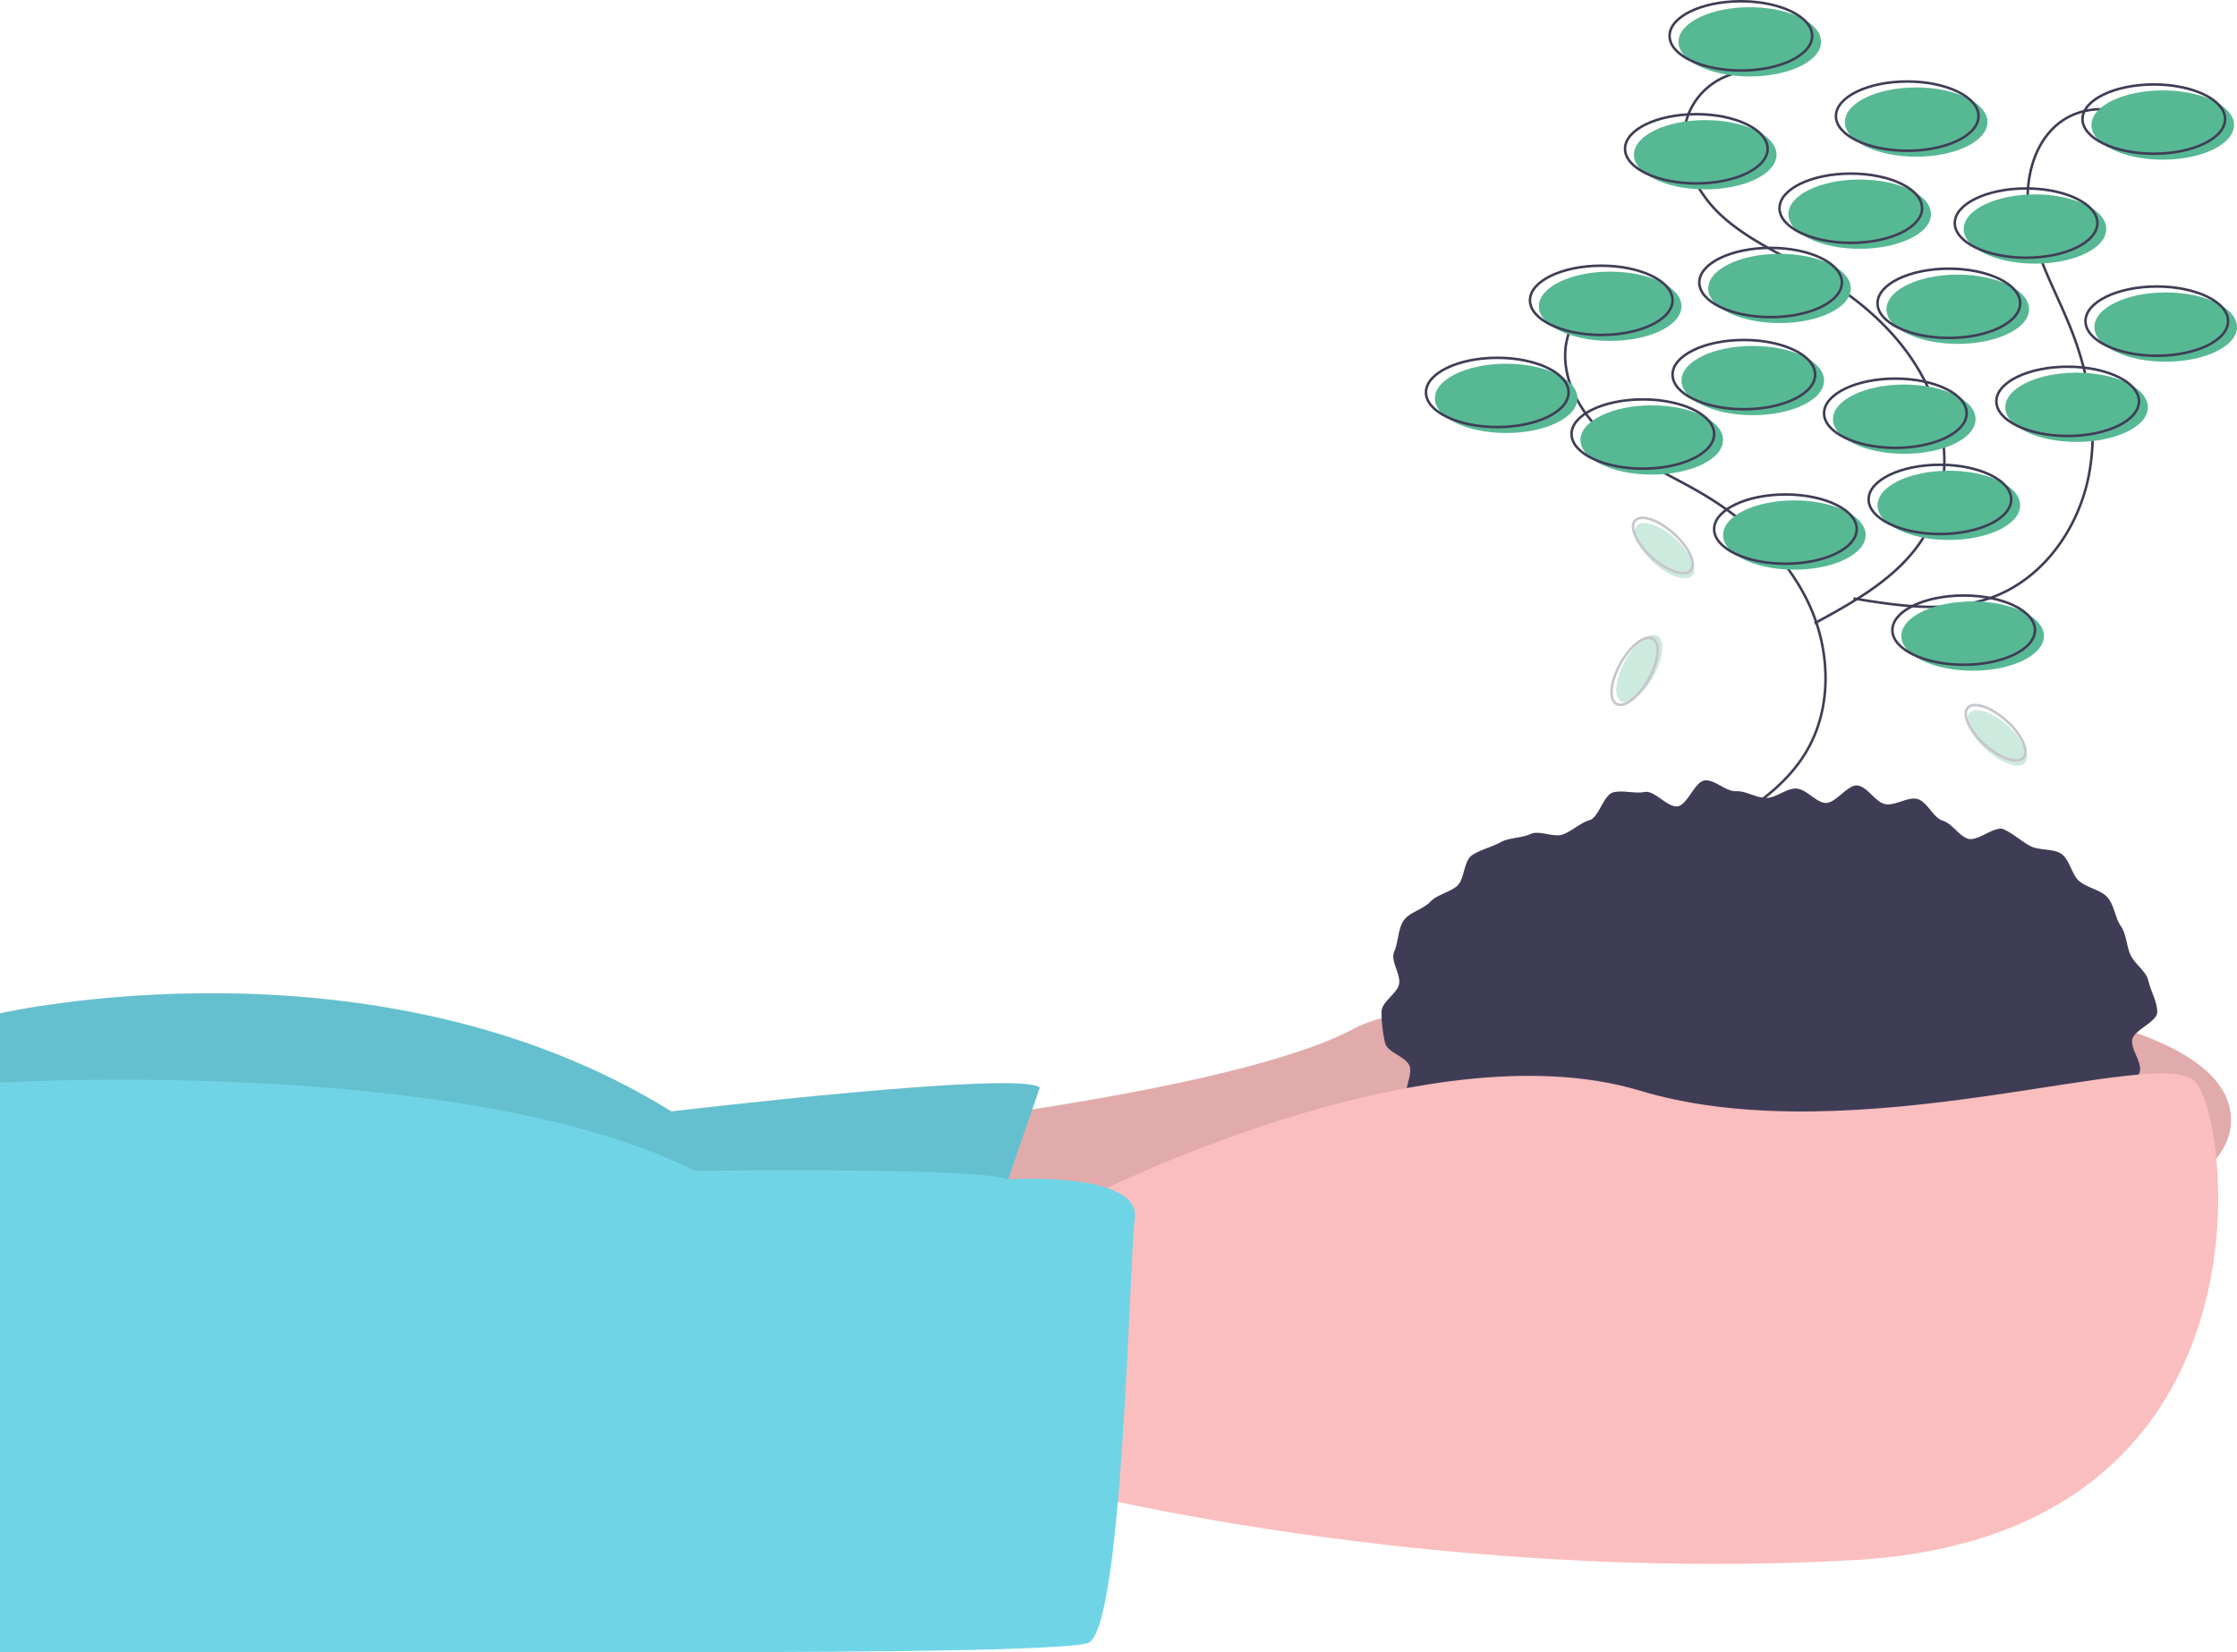 <svg xmlns="http://www.w3.org/2000/svg" id="abc544d7-1a04-40cc-926f-7ea71d989639" width="886" height="654.301" data-name="Layer 1" viewBox="0 0 886 654.301"><title>environment1</title><path fill="#fbbebe" d="M534.697,566.284s117.663-14.12,158.845-36.475,347.105-32.946,347.105,36.475S688.835,666.298,688.835,666.298L504.105,655.708Z" transform="translate(-157 -122.599)"/><path d="M534.697,566.284s117.663-14.12,158.845-36.475,347.105-32.946,347.105,36.475S688.835,666.298,688.835,666.298L504.105,655.708Z" opacity=".1" transform="translate(-157 -122.599)"/><path fill="#6fd5e6" d="M568.819,553.341l-24.709,71.774L157,629.822V523.926s148.255-34.122,265.918,38.829C422.918,562.754,561.76,546.282,568.819,553.341Z" transform="translate(-157 -122.599)"/><path d="M568.819,553.226,544.11,625,157,629.707V523.81s148.255-34.122,265.918,38.829C422.918,562.639,561.76,546.166,568.819,553.226Z" opacity=".1" transform="translate(-157 -122.599)"/><path fill="#3f3d56" d="M1011.404,523.337c0,4.01-8.993,6.987-9.877,10.856-.877,3.837,4.466,9.672,2.775,13.336a72.563,72.563,0,0,1-6.172,10.733c-2.215,3.171-9.057,2.708-11.862,5.682a94.319,94.319,0,0,1-8.712,7.576c-2.977,2.476-7.01,2.995-10.395,5.274-3.219,2.167-2.829,10.116-6.389,12.089-3.402,1.886-8.61.369-12.3,2.064-3.542,1.627-5.41,7.511-9.197,8.95-3.652,1.388-8.173.79-12.034,1.992-3.737,1.163-7.918.974-11.834,1.954-3.803.951-6.707,6.651-10.662,7.419-3.854.749-8.371-1.248-12.356-.681-3.892.554-8.418-4.372-12.421-3.999-3.918.365-7.611,2.645-11.624,2.829-3.935.181-7.825,1.914-11.839,1.914-4.013,0-8.155,3.765-12.089,3.585-4.013-.184-7.646-5.891-11.564-6.256-4.004-.373-8.779,5.589-12.671,5.035-3.985-.567-7.141-6.402-10.995-7.151-3.957-.769-9.067,3.402-12.87,2.451-3.916-.979-6.241-7.768-9.978-8.931-3.861-1.202-8.647.426-12.299-.962-3.788-1.439-8.402-1.208-11.944-2.835-3.69-1.695-6.339-5.706-9.742-7.591-3.56-1.973-5.202-6.867-8.421-9.035-3.385-2.279-8.543-1.988-11.52-4.464-3.143-2.614-9.032-2.75-11.684-5.563-2.805-2.974-3.94-7.969-6.155-11.141-2.333-3.34,2.245-10.403.617-13.933-1.69-3.664-8.756-5.152-9.632-8.989a56.435,56.435,0,0,1-1.384-12.207c0-4.01,6.043-7.075,6.927-10.943.877-3.837-3.571-9.348-1.88-13.012,1.629-3.531,1.421-8.959,3.754-12.3,2.215-3.171,7.742-4.415,10.548-7.389,2.652-2.812,7.4-3.596,10.543-6.21,2.977-2.476,2.598-9.942,5.983-12.221,3.219-2.167,7.712-3.156,11.273-5.129,3.402-1.886,8.217-1.568,11.907-3.263,3.542-1.627,9.091,1.579,12.877.14,3.652-1.388,6.614-4.421,10.476-5.623,3.737-1.163,5.493-10.035,9.409-11.014,3.803-.951,8.481.628,12.437-.141,3.854-.749,9.04,6.251,13.025,5.684,3.892-.554,6.802-9.898,10.806-10.27,3.918-.365,8.337,4.475,12.349,4.29,3.935-.181,7.886,2.655,11.9,2.655,4.013,0,8.012-3.892,11.946-3.711,4.013.184,7.551,5.327,11.469,5.692,4.004.373,8.919-7.45,12.811-6.896,3.985.567,7.064,6.614,10.918,7.363,3.957.769,8.912-2.986,12.716-2.034,3.916.979,6.273,7.407,10.01,8.57,3.861,1.202,6.24,5.736,9.892,7.124,3.788,1.439,10.823-5.294,14.366-3.667,3.69,1.695,6.878,4.628,10.28,6.514,3.56,1.973,9.22.981,12.439,3.148,3.385,2.279,4.218,8.398,7.195,10.874,3.143,2.614,8.327,3.401,10.98,6.213,2.805,2.974,3.195,8.304,5.41,11.476,2.333,3.34,2.26,7.969,3.888,11.499,1.69,3.664,6.202,6.435,7.078,10.271C1008.786,514.895,1011.404,519.328,1011.404,523.337Z" transform="translate(-157 -122.599)"/><path fill="#fbbebe" d="M587.645,596.877S720.604,528.632,806.498,554.518s205.91-18.826,220.029-3.53,34.122,180.024-135.312,189.437-314.159-28.239-314.159-28.239Z" transform="translate(-157 -122.599)"/><path fill="#6fd5e6" d="M556.334,589.609S608.825,586.287,606.471,605.113s-4.707,164.728-18.826,168.258-125.899,3.53-171.788,3.53H157V551.326s183.554-10.928,275.331,34.961C432.331,586.287,542.672,584.694,556.334,589.609Z" transform="translate(-157 -122.599)"/><path fill="none" stroke="#3f3d56" stroke-miterlimit="10" d="M802.239,236.779a27.041,27.041,0,0,0-23.309,16.297c-5.828,14.089,1.676,30.638,12.942,40.912s25.737,16.146,38.886,23.865c17.661,10.368,33.53,24.76,42.367,43.234s9.776,41.359-.611,59.008c-9.641,16.381-27.171,26.186-43.891,35.228" transform="translate(-157 -122.599)"/><path fill="none" stroke="#3f3d56" stroke-miterlimit="10" d="M849.304,150.885a27.041,27.041,0,0,0-23.309,16.297c-5.828,14.089,1.676,30.638,12.942,40.912s25.737,16.146,38.886,23.865c17.661,10.368,33.53,24.76,42.367,43.234s9.776,41.359-.611,59.008c-9.641,16.381-27.171,26.186-43.891,35.228" transform="translate(-157 -122.599)"/><path fill="none" stroke="#3f3d56" stroke-miterlimit="10" d="M1004.051,170.64a27.041,27.041,0,0,0-28.408-1.382c-13.233,7.572-17.431,25.252-14.812,40.272s10.467,28.523,16.138,42.675c7.618,19.009,11.356,40.104,7.034,60.122s-17.588,38.688-36.606,46.285c-17.652,7.051-37.515,4.072-56.271.987" transform="translate(-157 -122.599)"/><ellipse cx="710.683" cy="211.889" fill="#57b894" rx="28.239" ry="13.716"/><ellipse cx="707.153" cy="209.536" fill="none" stroke="#3f3d56" stroke-miterlimit="10" rx="28.239" ry="13.716"/><ellipse cx="771.867" cy="200.123" fill="#57b894" rx="28.239" ry="13.716"/><ellipse cx="768.337" cy="197.77" fill="none" stroke="#3f3d56" stroke-miterlimit="10" rx="28.239" ry="13.716"/><ellipse cx="781.28" cy="251.895" fill="#57b894" rx="28.239" ry="13.716"/><ellipse cx="777.75" cy="249.541" fill="none" stroke="#3f3d56" stroke-miterlimit="10" rx="28.239" ry="13.716"/><ellipse cx="775.397" cy="122.466" fill="#57b894" rx="28.239" ry="13.716"/><ellipse cx="771.867" cy="120.113" fill="none" stroke="#3f3d56" stroke-miterlimit="10" rx="28.239" ry="13.716"/><ellipse cx="704.799" cy="114.229" fill="#57b894" rx="28.239" ry="13.716"/><ellipse cx="701.27" cy="111.876" fill="none" stroke="#3f3d56" stroke-miterlimit="10" rx="28.239" ry="13.716"/><ellipse cx="736.568" cy="84.814" fill="#57b894" rx="28.239" ry="13.716"/><ellipse cx="733.039" cy="82.46" fill="none" stroke="#3f3d56" stroke-miterlimit="10" rx="28.239" ry="13.716"/><ellipse cx="805.989" cy="90.697" fill="#57b894" rx="28.239" ry="13.716"/><ellipse cx="802.46" cy="88.344" fill="none" stroke="#3f3d56" stroke-miterlimit="10" rx="28.239" ry="13.716"/><ellipse cx="857.761" cy="129.526" fill="#57b894" rx="28.239" ry="13.716"/><ellipse cx="854.231" cy="127.172" fill="none" stroke="#3f3d56" stroke-miterlimit="10" rx="28.239" ry="13.716"/><ellipse cx="675.384" cy="61.281" fill="#57b894" rx="28.239" ry="13.716"/><ellipse cx="671.854" cy="58.928" fill="none" stroke="#3f3d56" stroke-miterlimit="10" rx="28.239" ry="13.716"/><ellipse cx="693.033" cy="16.569" fill="#57b894" rx="28.239" ry="13.716"/><ellipse cx="689.503" cy="14.216" fill="none" stroke="#3f3d56" stroke-miterlimit="10" rx="28.239" ry="13.716"/><ellipse cx="856.584" cy="49.515" fill="#57b894" rx="28.239" ry="13.716"/><ellipse cx="853.054" cy="47.162" fill="none" stroke="#3f3d56" stroke-miterlimit="10" rx="28.239" ry="13.716"/><ellipse cx="596.55" cy="157.765" fill="#57b894" rx="28.239" ry="13.716"/><ellipse cx="593.02" cy="155.411" fill="none" stroke="#3f3d56" stroke-miterlimit="10" rx="28.239" ry="13.716"/><ellipse cx="694.21" cy="150.705" fill="#57b894" rx="28.239" ry="13.716"/><ellipse cx="690.68" cy="148.352" fill="none" stroke="#3f3d56" stroke-miterlimit="10" rx="28.239" ry="13.716"/><ellipse cx="822.462" cy="161.294" fill="#57b894" rx="28.239" ry="13.716"/><ellipse cx="818.932" cy="158.941" fill="none" stroke="#3f3d56" stroke-miterlimit="10" rx="28.239" ry="13.716"/><ellipse cx="754.218" cy="166.001" fill="#57b894" rx="28.239" ry="13.716"/><ellipse cx="750.688" cy="163.648" fill="none" stroke="#3f3d56" stroke-miterlimit="10" rx="28.239" ry="13.716"/><ellipse cx="758.924" cy="48.338" fill="#57b894" rx="28.239" ry="13.716"/><ellipse cx="755.394" cy="45.985" fill="none" stroke="#3f3d56" stroke-miterlimit="10" rx="28.239" ry="13.716"/><ellipse cx="637.732" cy="121.289" fill="#57b894" rx="28.239" ry="13.716"/><ellipse cx="634.202" cy="118.936" fill="none" stroke="#3f3d56" stroke-miterlimit="10" rx="28.239" ry="13.716"/><ellipse cx="654.205" cy="174.237" fill="#57b894" rx="28.239" ry="13.716"/><ellipse cx="650.675" cy="171.884" fill="none" stroke="#3f3d56" stroke-miterlimit="10" rx="28.239" ry="13.716"/><g opacity=".3"><ellipse cx="806.269" cy="387.365" fill="#57b894" rx="14.794" ry="6.407" transform="translate(-82.222 779.588) rotate(-60.799)"/><ellipse cx="804.407" cy="388.443" fill="none" stroke="#3f3d56" stroke-miterlimit="10" rx="14.794" ry="6.407" transform="translate(-84.117 778.515) rotate(-60.799)"/></g><g opacity=".3"><ellipse cx="948.032" cy="414.816" fill="#57b894" rx="6.407" ry="14.794" transform="translate(-150.306 722.006) rotate(-48.172)"/><ellipse cx="947.387" cy="412.764" fill="none" stroke="#3f3d56" stroke-miterlimit="10" rx="6.407" ry="14.794" transform="translate(-148.992 720.842) rotate(-48.172)"/></g><g opacity=".3"><ellipse cx="816.25" cy="340.689" fill="#57b894" rx="6.407" ry="14.794" transform="translate(-138.967 599.116) rotate(-48.172)"/><ellipse cx="815.605" cy="338.636" fill="none" stroke="#3f3d56" stroke-miterlimit="10" rx="6.407" ry="14.794" transform="translate(-137.653 597.952) rotate(-48.172)"/></g></svg>